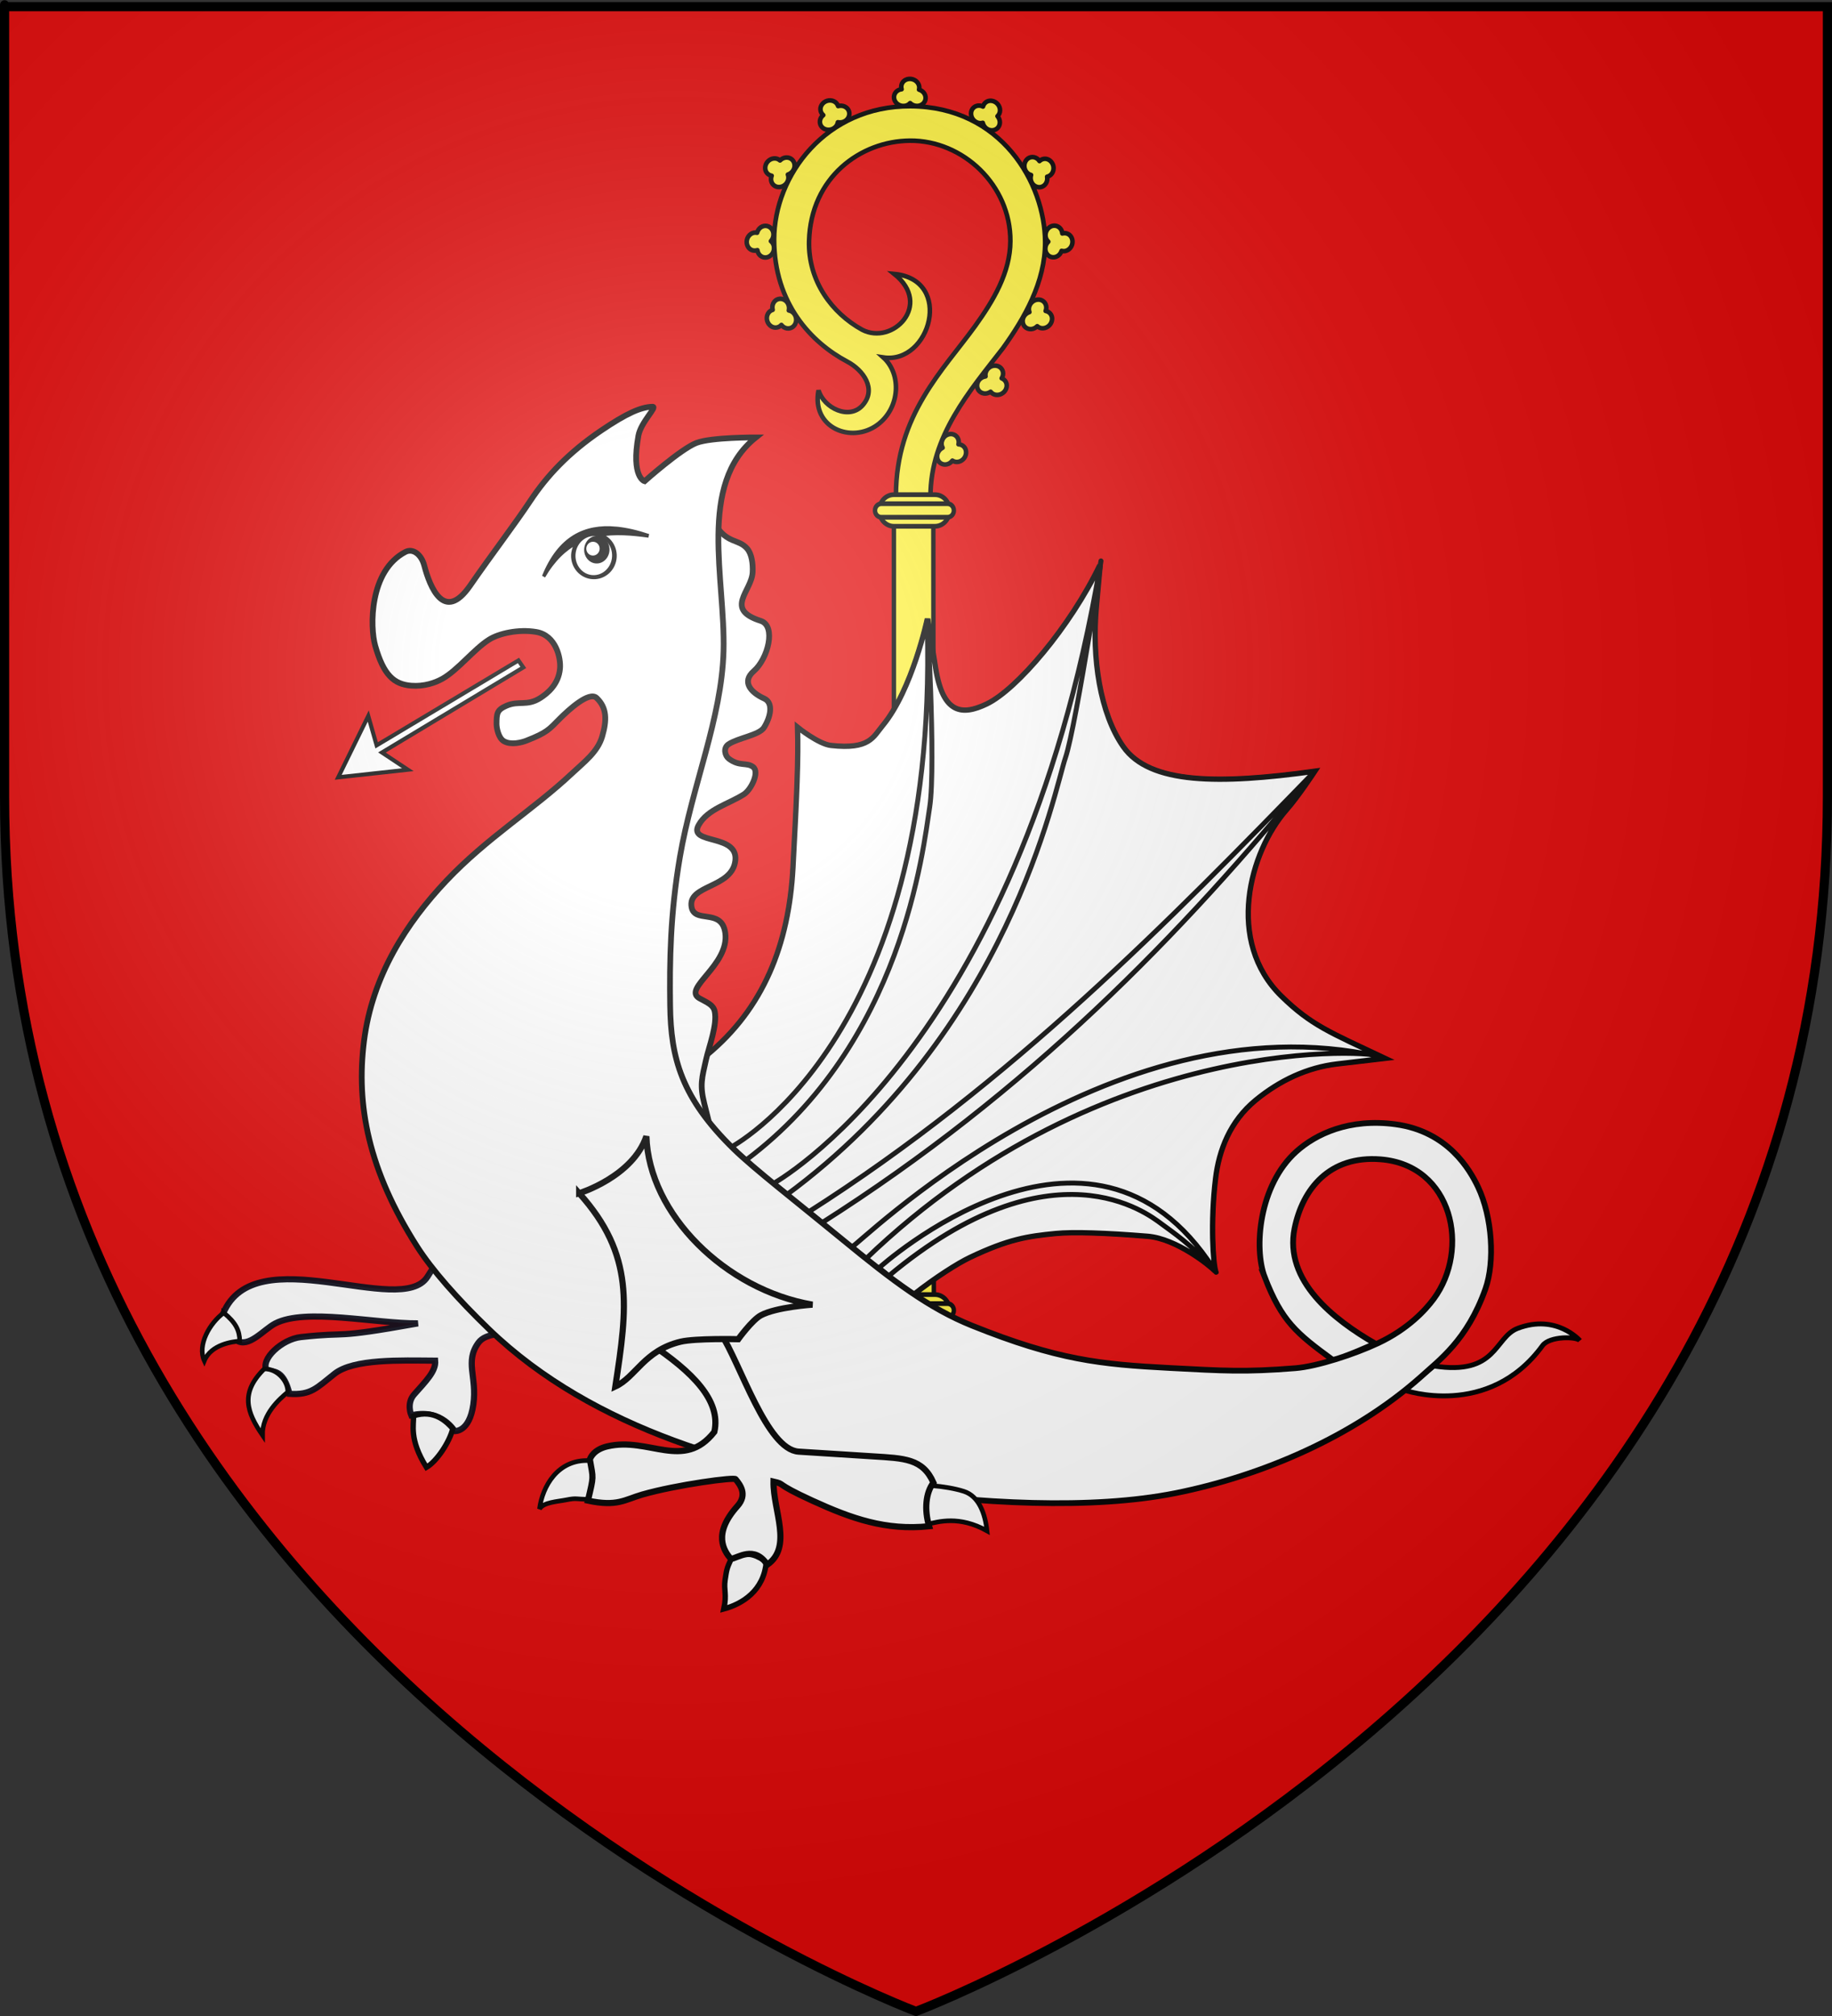 <?xml version="1.0" encoding="UTF-8" standalone="no"?>
<svg
   xmlns:dc="http://purl.org/dc/elements/1.1/"
   xmlns:cc="http://creativecommons.org/ns#"
   xmlns:rdf="http://www.w3.org/1999/02/22-rdf-syntax-ns#"
   xmlns:svg="http://www.w3.org/2000/svg"
   xmlns="http://www.w3.org/2000/svg"
   xmlns:xlink="http://www.w3.org/1999/xlink"
   xmlns:sodipodi="http://sodipodi.sourceforge.net/DTD/sodipodi-0.dtd"
   xmlns:inkscape="http://www.inkscape.org/namespaces/inkscape"
   height="660"
   width="600"
   version="1.0"
   id="svg2"
   sodipodi:version="0.32"
   inkscape:version="0.48.2 r9819"
   sodipodi:docname="Blason_Sablon_(Quartier_de_Metz).svg"
   inkscape:export-filename="C:\Documents and Settings\Propriétaire\Mes documents\Mes sauvegardes\Julien Maion\Images JM\Héraldique\Blasons en Matriciel\Blason Sablon.png"
   inkscape:export-xdpi="144"
   inkscape:export-ydpi="144">
  <rect width="100%" height="100%" fill="#333333" stroke="none"/>
  <sodipodi:namedview
     inkscape:window-height="706"
     inkscape:window-width="1366"
     inkscape:pageshadow="2"
     inkscape:pageopacity="0.0"
     guidetolerance="10.0"
     gridtolerance="10.0"
     objecttolerance="10.0"
     borderopacity="1.0"
     bordercolor="#666666"
     pagecolor="#ffffff"
     id="base"
     showgrid="false"
     height="660px"
     inkscape:zoom="0.6916177"
     inkscape:cx="93.144889"
     inkscape:cy="333.19963"
     inkscape:window-x="-8"
     inkscape:window-y="-8"
     inkscape:current-layer="layer4"
     inkscape:window-maximized="1"
     showguides="true"
     inkscape:guide-bbox="true"
     inkscape:snap-global="false">
    <inkscape:grid
       type="xygrid"
       id="grid2915" />
    <sodipodi:guide
       orientation="0,1"
       position="480,240"
       id="guide2917" />
  </sodipodi:namedview>
  <desc
     id="desc4">Flag of Canton of Valais (Wallis)</desc>
  <defs
     id="defs6">
    <inkscape:perspective
       sodipodi:type="inkscape:persp3d"
       inkscape:vp_x="0 : 330 : 1"
       inkscape:vp_y="0 : 1000 : 0"
       inkscape:vp_z="600 : 330 : 1"
       inkscape:persp3d-origin="300 : 220 : 1"
       id="perspective104" />
    <linearGradient
       id="linearGradient2893">
      <stop
         style="stop-color:white;stop-opacity:0.314;"
         offset="0"
         id="stop2895" />
      <stop
         id="stop2897"
         offset="0.19"
         style="stop-color:white;stop-opacity:0.251;" />
      <stop
         style="stop-color:#6b6b6b;stop-opacity:0.125;"
         offset="0.6"
         id="stop2901" />
      <stop
         style="stop-color:black;stop-opacity:0.125;"
         offset="1"
         id="stop2899" />
    </linearGradient>
    <radialGradient
       inkscape:collect="always"
       xlink:href="#linearGradient2893"
       id="radialGradient3163"
       gradientUnits="userSpaceOnUse"
       gradientTransform="matrix(1.353,0,0,1.349,-77.629,-85.747)"
       cx="221.445"
       cy="226.331"
       fx="221.445"
       fy="226.331"
       r="300" />
    <inkscape:path-effect
       effect="spiro"
       id="path-effect3061-113"
       is_visible="true" />
    <inkscape:path-effect
       effect="spiro"
       id="path-effect3061-1-8"
       is_visible="true" />
    <inkscape:path-effect
       effect="spiro"
       id="path-effect3061-0-7"
       is_visible="true" />
    <inkscape:path-effect
       effect="spiro"
       id="path-effect3061-8-4"
       is_visible="true" />
    <inkscape:path-effect
       effect="spiro"
       id="path-effect3061-5-2"
       is_visible="true" />
    <inkscape:path-effect
       effect="spiro"
       id="path-effect3061-11-7"
       is_visible="true" />
    <inkscape:path-effect
       effect="spiro"
       id="path-effect3061-7-7"
       is_visible="true" />
    <inkscape:path-effect
       effect="spiro"
       id="path-effect3061-4-9"
       is_visible="true" />
    <inkscape:path-effect
       effect="spiro"
       id="path-effect3061-4-2-3"
       is_visible="true" />
    <inkscape:path-effect
       effect="spiro"
       id="path-effect3061-4-2-1-1"
       is_visible="true" />
    <inkscape:path-effect
       effect="spiro"
       id="path-effect3061-85-9"
       is_visible="true" />
    <inkscape:path-effect
       effect="spiro"
       id="path-effect3061-89-8"
       is_visible="true" />
    <inkscape:path-effect
       effect="spiro"
       id="path-effect3061-54-6"
       is_visible="true" />
    <inkscape:path-effect
       effect="spiro"
       id="path-effect3061-3-5"
       is_visible="true" />
    <inkscape:path-effect
       effect="spiro"
       id="path-effect3061-7-7-8"
       is_visible="true" />
    <inkscape:path-effect
       effect="spiro"
       id="path-effect3061-7-7-8-0"
       is_visible="true" />
  </defs>
  <g
     inkscape:groupmode="layer"
     id="layer3"
     inkscape:label="Fond écu"
     style="display:inline">
    <path
       id="path2855"
       style="fill:#e20909;fill-opacity:1;fill-rule:evenodd;stroke:none;stroke-width:1px;stroke-linecap:butt;stroke-linejoin:miter;stroke-opacity:1"
       d="M 300,658.5 C 300,658.5 598.5,546.18 598.5,260.728 C 598.5,-24.723 598.5,2.176 598.5,2.176 L 1.5,2.176 L 1.5,260.728 C 1.5,546.18 300,658.5 300,658.5 z "
       sodipodi:nodetypes="cccccc" />
  </g>
  <g
     inkscape:groupmode="layer"
     id="layer4"
     inkscape:label="Meubles">
    <g
       transform="matrix(0.842,0,0,0.842,205.332,-141.516)"
       style="fill:#fcef3c;display:inline;stroke:#000000;stroke-opacity:1;stroke-width:1.782;stroke-miterlimit:4;stroke-dasharray:none"
       id="g5346">
      <g
         id="g4660-1"
         style="fill:#fcef3c;stroke-width:1.782;stroke-miterlimit:4;stroke-dasharray:none;display:inline;stroke:#000000;stroke-opacity:1"
         transform="translate(-352,0)">
        <path
           inkscape:connector-curvature="0"
           id="path25472-2-5-9-7-4-2-1-6-9-5-7-3-4-1-7"
           d="m 511.788,284.562 c 1.874,-0.131 3.365,1.289 3.331,3.176 -0.004,0.433 -0.106,0.842 -0.259,1.234 1.459,0.274 2.536,1.496 2.509,3.085 -0.033,1.887 -1.576,3.521 -3.456,3.647 -0.909,0.064 -1.717,-0.249 -2.316,-0.792 -0.625,0.623 -1.442,1.055 -2.348,1.121 -1.875,0.132 -3.365,-1.289 -3.332,-3.176 0.028,-1.594 1.155,-2.963 2.628,-3.442 -0.14,-0.372 -0.224,-0.769 -0.217,-1.202 0.033,-1.886 1.576,-3.521 3.455,-3.647 z"
           style="fill:#fcef3c;fill-opacity:1;fill-rule:evenodd;stroke:#000000;stroke-width:1.782;stroke-linecap:round;stroke-linejoin:round;stroke-miterlimit:4;stroke-opacity:1;stroke-dasharray:none;stroke-dashoffset:6.2;marker:none;visibility:visible;display:block" />
        <path
           inkscape:connector-curvature="0"
           id="path25472-2-5-9-7-4-2-1-6-9-5-0-7-98-0-35"
           d="m 516.63,256.257 c 1.62,-0.951 3.587,-0.341 4.396,1.365 0.189,0.39 0.279,0.802 0.316,1.221 1.429,-0.403 2.937,0.213 3.619,1.648 0.809,1.705 0.154,3.855 -1.475,4.803 -0.786,0.461 -1.649,0.54 -2.427,0.32 -0.283,0.836 -0.823,1.585 -1.605,2.048 -1.621,0.951 -3.587,0.341 -4.396,-1.364 -0.684,-1.44 -0.282,-3.167 0.824,-4.252 -0.291,-0.271 -0.542,-0.589 -0.729,-0.98 -0.809,-1.705 -0.154,-3.855 1.474,-4.803 z"
           style="fill:#fcef3c;fill-opacity:1;fill-rule:evenodd;stroke:#000000;stroke-width:1.782;stroke-linecap:round;stroke-linejoin:round;stroke-miterlimit:4;stroke-opacity:1;stroke-dasharray:none;stroke-dashoffset:6.2;marker:none;visibility:visible;display:block" />
        <path
           inkscape:connector-curvature="0"
           id="path25472-2-5-9-7-4-2-1-6-9-5-72-6-3-1-4"
           d="m 507.089,230.663 c 0.973,-1.607 2.992,-2.006 4.516,-0.891 0.352,0.253 0.627,0.572 0.859,0.923 1.065,-1.035 2.684,-1.21 3.967,-0.272 1.523,1.114 1.969,3.318 0.988,4.926 -0.472,0.78 -1.193,1.26 -1.983,1.436 0.149,0.87 0.031,1.786 -0.438,2.565 -0.973,1.608 -2.992,2.006 -4.516,0.892 -1.286,-0.941 -1.755,-2.652 -1.298,-4.131 -0.385,-0.1 -0.757,-0.26 -1.107,-0.516 -1.522,-1.115 -1.969,-3.318 -0.988,-4.926 z"
           style="fill:#fcef3c;fill-opacity:1;fill-rule:evenodd;stroke:#000000;stroke-width:1.782;stroke-linecap:round;stroke-linejoin:round;stroke-miterlimit:4;stroke-opacity:1;stroke-dasharray:none;stroke-dashoffset:6.2;marker:none;visibility:visible;display:block" />
        <path
           inkscape:connector-curvature="0"
           id="path25472-2-5-9-7-4-2-1-6-9-5-77-6-4-1-9"
           d="m 485.834,212.194 c 0.025,-1.879 1.564,-3.245 3.443,-3.055 0.431,0.04 0.83,0.176 1.208,0.361 0.394,-1.431 1.702,-2.403 3.283,-2.244 1.877,0.19 3.378,1.864 3.347,3.748 -0.012,0.912 -0.391,1.69 -0.982,2.242 0.569,0.674 0.931,1.524 0.921,2.433 -0.025,1.879 -1.564,3.246 -3.443,3.056 -1.586,-0.16 -2.856,-1.398 -3.212,-2.905 -0.382,0.109 -0.785,0.159 -1.216,0.116 -1.877,-0.19 -3.378,-1.864 -3.346,-3.747 z"
           style="fill:#fcef3c;fill-opacity:1;fill-rule:evenodd;stroke:#000000;stroke-width:1.782;stroke-linecap:round;stroke-linejoin:round;stroke-miterlimit:4;stroke-opacity:1;stroke-dasharray:none;stroke-dashoffset:6.2;marker:none;visibility:visible;display:block" />
        <path
           inkscape:connector-curvature="0"
           id="path25472-2-5-9-7-4-2-1-6-9-5-2-3-6-2"
           d="m 495.549,310.252 c 1.866,0.215 3.07,1.885 2.691,3.735 -0.083,0.425 -0.259,0.808 -0.482,1.165 1.384,0.537 2.218,1.937 1.899,3.494 -0.379,1.848 -2.196,3.172 -4.067,2.95 -0.906,-0.105 -1.642,-0.56 -2.131,-1.205 -0.729,0.497 -1.611,0.772 -2.514,0.67 -1.867,-0.215 -3.07,-1.885 -2.691,-3.735 0.32,-1.561 1.68,-2.7 3.216,-2.901 -0.07,-0.391 -0.079,-0.797 0.008,-1.221 0.38,-1.848 2.196,-3.172 4.067,-2.95 z"
           style="fill:#fcef3c;fill-opacity:1;fill-rule:evenodd;stroke:#000000;stroke-width:1.782;stroke-linecap:round;stroke-linejoin:round;stroke-miterlimit:4;stroke-opacity:1;stroke-dasharray:none;stroke-dashoffset:6.2;marker:none;visibility:visible;display:block" />
        <path
           inkscape:connector-curvature="0"
           id="path25472-2-5-9-7-4-2-1-6-9-5-9-1-5-5-1"
           d="m 456.347,207.53 c -0.983,-1.601 -0.414,-3.579 1.275,-4.423 0.386,-0.197 0.796,-0.295 1.214,-0.341 -0.432,-1.42 0.153,-2.941 1.574,-3.652 1.688,-0.844 3.851,-0.232 4.832,1.376 0.477,0.777 0.574,1.637 0.369,2.42 0.841,0.266 1.602,0.79 2.08,1.563 0.984,1.601 0.414,3.579 -1.274,4.423 -1.426,0.713 -3.161,0.347 -4.268,-0.737 -0.265,0.296 -0.578,0.554 -0.965,0.748 -1.688,0.843 -3.851,0.232 -4.832,-1.376 z"
           style="fill:#fcef3c;fill-opacity:1;fill-rule:evenodd;stroke:#000000;stroke-width:1.782;stroke-linecap:round;stroke-linejoin:round;stroke-miterlimit:4;stroke-opacity:1;stroke-dasharray:none;stroke-dashoffset:6.2;marker:none;visibility:visible;display:block" />
        <path
           inkscape:connector-curvature="0"
           id="path25472-2-5-9-7-4-2-1-6-9-5-74-03-2-7-5"
           d="m 428.814,218.191 c -1.689,-0.822 -2.271,-2.797 -1.299,-4.416 0.219,-0.373 0.513,-0.677 0.841,-0.94 -1.127,-0.966 -1.45,-2.563 -0.633,-3.926 0.971,-1.618 3.124,-2.264 4.816,-1.433 0.82,0.399 1.363,1.073 1.611,1.843 0.852,-0.228 1.776,-0.193 2.594,0.202 1.69,0.822 2.271,2.797 1.3,4.416 -0.82,1.367 -2.481,1.99 -3.996,1.67 -0.064,0.392 -0.19,0.778 -0.413,1.15 -0.971,1.618 -3.124,2.264 -4.815,1.433 z"
           style="fill:#fcef3c;fill-opacity:1;fill-rule:evenodd;stroke:#000000;stroke-width:1.782;stroke-linecap:round;stroke-linejoin:round;stroke-miterlimit:4;stroke-opacity:1;stroke-dasharray:none;stroke-dashoffset:6.2;marker:none;visibility:visible;display:block" />
        <path
           inkscape:connector-curvature="0"
           id="path25472-2-5-9-7-4-2-1-6-9-5-74-6-6-7-4-0"
           d="m 411.379,240.806 c -1.874,0.138 -3.369,-1.277 -3.342,-3.165 0.002,-0.433 0.104,-0.843 0.255,-1.235 -1.46,-0.269 -2.541,-1.488 -2.52,-3.077 0.026,-1.887 1.564,-3.527 3.444,-3.659 0.909,-0.067 1.718,0.243 2.319,0.784 0.623,-0.625 1.438,-1.059 2.345,-1.129 1.874,-0.138 3.369,1.277 3.343,3.165 -0.022,1.594 -1.145,2.967 -2.616,3.451 0.142,0.371 0.226,0.768 0.221,1.201 -0.027,1.886 -1.564,3.527 -3.443,3.659 z"
           style="fill:#fcef3c;fill-opacity:1;fill-rule:evenodd;stroke:#000000;stroke-width:1.782;stroke-linecap:round;stroke-linejoin:round;stroke-miterlimit:4;stroke-opacity:1;stroke-dasharray:none;stroke-dashoffset:6.2;marker:none;visibility:visible;display:block" />
        <path
           inkscape:connector-curvature="0"
           id="path25472-2-5-9-7-4-2-1-6-9-5-74-8-2-4-5-7"
           d="m 407.594,267.649 c -1.561,1.045 -3.56,0.553 -4.469,-1.102 -0.212,-0.378 -0.326,-0.784 -0.388,-1.2 -1.403,0.487 -2.944,-0.039 -3.71,-1.431 -0.908,-1.654 -0.381,-3.839 1.188,-4.882 0.758,-0.507 1.614,-0.637 2.404,-0.463 0.233,-0.851 0.728,-1.631 1.482,-2.139 1.562,-1.046 3.56,-0.553 4.469,1.102 0.768,1.397 0.469,3.145 -0.571,4.293 0.306,0.253 0.576,0.556 0.785,0.936 0.908,1.654 0.381,3.839 -1.188,4.881 z"
           style="fill:#fcef3c;fill-opacity:1;fill-rule:evenodd;stroke:#000000;stroke-width:1.782;stroke-linecap:round;stroke-linejoin:round;stroke-miterlimit:4;stroke-opacity:1;stroke-dasharray:none;stroke-dashoffset:6.2;marker:none;visibility:visible;display:block" />
        <path
           inkscape:connector-curvature="0"
           id="path25472-2-5-9-7-4-2-1-6-9-5-74-0-4-8-2-9"
           d="m 417.439,294.064 c -0.858,1.671 -2.844,2.211 -4.442,1.206 -0.369,-0.227 -0.666,-0.527 -0.922,-0.861 -0.99,1.107 -2.593,1.395 -3.939,0.55 -1.597,-1.005 -2.197,-3.171 -1.331,-4.845 0.416,-0.811 1.102,-1.34 1.877,-1.571 -0.209,-0.857 -0.156,-1.779 0.257,-2.589 0.858,-1.672 2.844,-2.211 4.442,-1.206 1.349,0.849 1.937,2.522 1.585,4.03 0.391,0.072 0.774,0.207 1.141,0.437 1.597,1.005 2.197,3.171 1.331,4.844 z"
           style="fill:#fcef3c;fill-opacity:1;fill-rule:evenodd;stroke:#000000;stroke-width:1.782;stroke-linecap:round;stroke-linejoin:round;stroke-miterlimit:4;stroke-opacity:1;stroke-dasharray:none;stroke-dashoffset:6.2;marker:none;visibility:visible;display:block" />
        <path
           inkscape:connector-curvature="0"
           id="path25472-2-5-9-7-4-2-1-6-9-5-2-3-6-7-0"
           d="m 477.29,336.897 c 1.836,-0.4 3.515,0.79 3.755,2.663 0.059,0.429 0.016,0.849 -0.079,1.259 1.484,0.061 2.725,1.115 2.928,2.691 0.24,1.872 -1.052,3.712 -2.894,4.107 -0.891,0.194 -1.735,10e-4 -2.406,-0.45 -0.528,0.706 -1.275,1.251 -2.162,1.448 -1.836,0.401 -3.515,-0.79 -3.755,-2.663 -0.203,-1.581 0.716,-3.098 2.104,-3.785 -0.192,-0.348 -0.332,-0.729 -0.388,-1.158 -0.239,-1.871 1.052,-3.712 2.893,-4.107 z"
           style="fill:#fcef3c;fill-opacity:1;fill-rule:evenodd;stroke:#000000;stroke-width:1.782;stroke-linecap:round;stroke-linejoin:round;stroke-miterlimit:4;stroke-opacity:1;stroke-dasharray:none;stroke-dashoffset:6.2;marker:none;visibility:visible;display:block" />
        <path
           sodipodi:nodetypes="ccccssscccscscssscsc"
           style="fill:#fcef3c;fill-opacity:1;stroke:#000000;stroke-width:1.782;stroke-linecap:round;stroke-linejoin:miter;stroke-miterlimit:4;stroke-opacity:1;stroke-dasharray:none;display:inline"
           d="m 470.07,391.661 -13.425,0 -0.019,-31.036 c 0.068,-31.399 18.438,-48.648 30.799,-65.775 7.063,-9.839 13.654,-20.78 13.712,-33.006 0.105,-21.81 -18.448,-39.233 -39.06,-39.079 -19.263,0.144 -38.584,14.315 -39.237,39.005 -0.413,15.604 8.922,28.066 20.635,34.504 11.825,6.201 27.565,-9.613 12.53,-21.678 23.234,2.222 13.991,35.238 -4.281,32.454 7.197,6.478 6.532,19.694 -2.302,26.202 -10.073,7.421 -25.765,1.208 -22.904,-13.42 2.114,7.015 12.047,11.693 17.215,5.751 5.416,-6.228 0.318,-13.56 -6.084,-16.937 -13.795,-7.297 -28.359,-22.438 -28.404,-47.356 -0.045,-25.082 20.22,-52.101 53.063,-51.923 35.269,0.191 52.28,29.85 52.351,52.856 0.048,15.599 -8.107,29.66 -16.437,41.252 -12.92,16.657 -28.169,34.088 -28.162,57.621 z"
           id="rect12744-6-4-9-2-48-6-9-5-9-9-8-2-9-0"
           inkscape:connector-curvature="0" />
      </g>
      <g
         style="fill:#fcef3c;stroke-width:1.719;stroke-miterlimit:4;stroke-dasharray:none;stroke:#000000;stroke-opacity:1"
         transform="matrix(1,0,0,1.076,-62.9,-55.268)"
         id="g5097">
        <path
           inkscape:connector-curvature="0"
           id="rect12744-6-4-9-2-48-6-4-6"
           d="m 182.071,391.661 -15.345,0 0,289.836 15.554,0 z"
           style="fill:#fcef3c;fill-opacity:1;fill-rule:nonzero;stroke:#000000;stroke-width:1.719;stroke-linecap:round;stroke-linejoin:bevel;stroke-miterlimit:4;stroke-dasharray:none;display:inline;stroke-opacity:1"
           sodipodi:nodetypes="ccccc" />
        <g
           style="fill:#fcef3c;stroke-width:0.573;stroke-miterlimit:4;stroke-dasharray:none;display:inline;stroke:#000000;stroke-opacity:1"
           id="g11036-3-9"
           transform="matrix(3,0,0,3,-6272.166,-6404.282)">
          <path
             inkscape:connector-curvature="0"
             style="fill:#fcef3c;fill-opacity:1;stroke:#000000;stroke-width:0.573;stroke-linecap:square;stroke-linejoin:round;stroke-miterlimit:4;stroke-opacity:1;stroke-dasharray:none"
             d="m 2146.302,2263.532 5.322,0 c 1.055,0 1.904,0.849 1.904,1.904 0,1.055 -0.849,1.904 -1.904,1.904 l -5.322,0 c -1.055,0 -1.904,-0.849 -1.904,-1.904 0,-1.055 0.849,-1.904 1.904,-1.904 z"
             id="rect11032-53-5" />
          <path
             inkscape:connector-curvature="0"
             style="fill:#fcef3c;fill-opacity:1;stroke:#000000;stroke-width:0.573;stroke-linecap:square;stroke-linejoin:round;stroke-miterlimit:4;stroke-opacity:1;stroke-dasharray:none"
             d="m 2144.667,2264.621 8.591,0 c 0.452,0 0.816,0.364 0.816,0.816 0,0.452 -0.364,0.816 -0.816,0.816 l -8.591,0 c -0.452,0 -0.816,-0.364 -0.816,-0.816 0,-0.452 0.364,-0.816 0.816,-0.816 z"
             id="rect11034-82-0" />
        </g>
        <path
           inkscape:connector-curvature="0"
           id="rect12744-6-4-9-2-48-6-5-9-5"
           d="m 166.725,680.972 0,15.894 7.772,36.847 7.782,-36.844 0,-15.897 z"
           style="fill:#fcef3c;fill-opacity:1;fill-rule:nonzero;stroke:#000000;stroke-width:1.719;stroke-linecap:round;stroke-linejoin:bevel;stroke-miterlimit:4;stroke-dasharray:none;display:inline;stroke-opacity:1"
           sodipodi:nodetypes="cccccc" />
        <g
           style="fill:#fcef3c;stroke-width:0.573;stroke-miterlimit:4;stroke-dasharray:none;display:inline;stroke:#000000;stroke-opacity:1"
           id="g11036-7-3-4"
           transform="matrix(3,0,0,3,-6272.166,-6115.239)">
          <path
             inkscape:connector-curvature="0"
             style="fill:#fcef3c;fill-opacity:1;stroke:#000000;stroke-width:0.573;stroke-linecap:square;stroke-linejoin:round;stroke-miterlimit:4;stroke-opacity:1;stroke-dasharray:none"
             d="m 2146.302,2263.532 5.322,0 c 1.055,0 1.904,0.849 1.904,1.904 0,1.055 -0.849,1.904 -1.904,1.904 l -5.322,0 c -1.055,0 -1.904,-0.849 -1.904,-1.904 0,-1.055 0.849,-1.904 1.904,-1.904 z"
             id="rect11032-5-2-5" />
          <path
             inkscape:connector-curvature="0"
             style="fill:#fcef3c;fill-opacity:1;stroke:#000000;stroke-width:0.573;stroke-linecap:square;stroke-linejoin:round;stroke-miterlimit:4;stroke-opacity:1;stroke-dasharray:none"
             d="m 2144.667,2264.621 8.591,0 c 0.452,0 0.816,0.364 0.816,0.816 0,0.452 -0.364,0.816 -0.816,0.816 l -8.591,0 c -0.452,0 -0.816,-0.364 -0.816,-0.816 0,-0.452 0.364,-0.816 0.816,-0.816 z"
             id="rect11034-8-6-1" />
        </g>
      </g>
    </g>
    <g
       id="g3396"
       transform="matrix(1.602,0,0,1.602,-101.919,-516.618)">
      <g
         id="g3039-1"
         transform="translate(677.459,98.178)">
        <path
           id="path3033-7"
           d="m -469.312,439.969 c -0.078,0.294 -0.16,0.645 -0.219,0.906 -0.824,3.676 -1.316,5.17 -0.344,9.031 l 0.938,3.656 c 1.43,1.795 3.094,3.639 5.062,5.562 4.175,4.079 12.958,10.852 22.219,18.469 5.509,4.532 10.171,8.2 14.625,11.188 4.333,-3.415 8.976,-6.358 11.438,-7.531 7.948,-3.787 11.85,-4.345 17.531,-4.906 3.65,-0.361 10.412,-0.125 18.844,0.562 5.921,0.483 12.73,5.98 13.875,7.188 -0.508,-1.407 -1.119,-9.966 -0.031,-18.969 0.696,-5.761 2.943,-11.703 8.219,-16.031 4.897,-4.018 10.533,-6.682 16.688,-7.406 l 9.625,-1.125 c -11.119,-5.256 -14.97,-6.71 -21.031,-12.625 -11.509,-11.231 -6.582,-29.555 1.031,-38.188 2.345,-2.659 5.719,-7.781 5.719,-7.781 -19.504,2.702 -33.699,2.638 -39.094,-5.031 -4.794,-6.815 -6.465,-18.21 -5.531,-28.562 l 0.781,-8.531 c -6.045,12.566 -16.926,25.366 -23.094,28.344 -5.143,2.483 -9.045,1.997 -10.531,-7.281 l -1.625,-10.125 c 0,0 -3.054,14.495 -9.125,21.812 -1.947,2.346 -2.68,4.981 -10.625,4.094 C -446.532,376.401 -450.75,373 -450.75,373 c 0.183,6.328 -0.117,13.453 -0.938,28.688 -0.842,15.63 -6.013,28.732 -17.625,38.281 z"
           style="fill:#ffffff;stroke:#000000;stroke-width:1.174;stroke-linecap:butt;stroke-linejoin:miter;stroke-miterlimit:4;stroke-opacity:1;stroke-dasharray:none"
           inkscape:connector-curvature="0" />
        <path
           id="path3029-4"
           style="fill:#ffffff;stroke:#000000;stroke-width:1px;stroke-linecap:butt;stroke-linejoin:miter;stroke-opacity:1"
           d="m -434.113,483.394 c 0,0 43.184,-39.143 68.438,0.253 -4.808,-5.115 -8.198,-7.383 -10.788,-9.29 -2.59,-1.908 -22.109,-17.351 -55.68,10.685 z m -5.556,-4.293 c 0.433,0.52 52.027,-51.412 107.834,-38.891 0.395,-1.065 -55.891,-5.833 -105.056,41.416 z m -8.965,-7.071 c 41.626,-26.477 74.221,-59.927 103.602,-90.125 -27.395,33.584 -58.554,65.48 -100.95,92.398 z m -7.197,-5.808 c 0,0 50.117,-27.43 66.903,-126.359 1.35,-7.959 -4.889,32.839 -7.089,39.275 -2.2,6.436 -11.482,55.904 -57.196,89.475 z m -8.839,-7.324 c 0,0 42.571,-21.816 40.406,-106.319 -0.152,-5.915 1.818,28.11 0.487,36.68 -1.33,8.57 -5.541,48.223 -37.61,72.164 m 96.043,22.671 c 0.049,0.134 0.08,0.221 0.125,0.219 0.087,0.029 0.038,-0.046 -0.125,-0.219 z m -103.969,-44.125 c -0.078,0.294 -0.16,0.645 -0.219,0.906 -0.824,3.676 -1.316,5.17 -0.344,9.031 l 0.938,3.656 c 1.43,1.795 3.094,3.639 5.062,5.562 4.175,4.079 12.958,10.852 22.219,18.469 5.509,4.532 10.171,8.2 14.625,11.188 4.333,-3.415 8.976,-6.358 11.438,-7.531 7.948,-3.787 11.85,-4.345 17.531,-4.906 3.65,-0.361 10.412,-0.125 18.844,0.562 5.921,0.483 12.73,5.98 13.875,7.188 -0.508,-1.407 -1.119,-9.966 -0.031,-18.969 0.696,-5.761 2.943,-11.703 8.219,-16.031 4.897,-4.018 10.533,-6.682 16.688,-7.406 l 9.625,-1.125 c -11.119,-5.256 -14.97,-6.71 -21.031,-12.625 -11.509,-11.231 -6.582,-29.555 1.031,-38.188 2.345,-2.659 5.719,-7.781 5.719,-7.781 -19.504,2.702 -33.699,2.638 -39.094,-5.031 -4.794,-6.815 -6.465,-18.21 -5.531,-28.562 l 0.781,-8.531 c -6.045,12.566 -16.926,25.366 -23.094,28.344 -5.143,2.483 -9.045,1.997 -10.531,-7.281 l -1.625,-10.125 c 0,0 -3.054,14.495 -9.125,21.812 -1.947,2.346 -2.68,4.981 -10.625,4.094 C -446.532,376.401 -450.75,373 -450.75,373 c 0.183,6.328 -0.117,13.453 -0.938,28.688 -0.842,15.63 -6.013,28.732 -17.625,38.281 z"
           inkscape:connector-curvature="0" />
      </g>
      <path
         inkscape:connector-curvature="0"
         style="fill:#ffffff;fill-rule:evenodd;stroke:#000000;stroke-width:0.833;stroke-linecap:butt;stroke-linejoin:miter;stroke-miterlimit:4;stroke-opacity:1;stroke-dasharray:none"
         d="m 170.6,458.875 -28.898,17.388 5.299,3.516 -14.236,1.555 6.14,-12.531 1.713,5.995 28.99,-17.347 z"
         id="path3849-4-5"
         sodipodi:nodetypes="cccccccc" />
      <path
         sodipodi:nodetypes="ccssscssscsscsssccccsscscc"
         inkscape:connector-curvature="0"
         id="path3225-0-1"
         d="m 209.862,429.743 c -0.334,8.318 1.222,17.51 1,25.406 -0.386,13.755 -6.407,27.426 -8.906,42 -1.998,11.65 -2.118,21.396 -2,30.375 0.079,5.976 1.395,11.895 4.222,17.562 1.202,2.41 2.677,4.685 4.447,6.989 l -1.01,-4.013 c -0.972,-3.861 -0.479,-5.344 0.345,-9.021 0.592,-2.64 2.344,-7.15 1.777,-9.862 -0.284,-1.358 -1.525,-1.801 -3.125,-2.688 -3.577,-1.983 6.162,-6.767 5.281,-13.344 -0.714,-5.33 -6.681,-1.609 -6.938,-5.688 -0.254,-4.025 7.832,-3.633 8.906,-8.594 1.349,-6.231 -9.743,-3.612 -7.406,-7.781 1.845,-3.292 6.103,-4.267 9.25,-6.281 1.493,-0.955 3.241,-4.566 1.875,-5.594 -1.323,-0.995 -2.765,-0.022 -4.969,-1.688 -0.756,-0.571 -1.204,-2.164 -0.062,-2.938 1.883,-1.277 6.268,-1.864 7.25,-3.406 1.358,-2.133 1.997,-5.065 0.062,-5.938 -2.854,-1.288 -4.608,-3.472 -2.156,-5.594 2.939,-2.544 4.633,-9.264 1.438,-10.281 -7.514,-2.393 -1.853,-6.036 -1.656,-9.938 0.09,-1.773 -0.186,-3.789 -1.156,-4.875 -1.777,-1.989 -3.993,-0.923 -6.469,-4.812 z"
         style="fill:#ffffff;stroke:#000000;stroke-width:1.174;stroke-linecap:butt;stroke-linejoin:miter;stroke-miterlimit:4;stroke-opacity:1;stroke-dasharray:none" />
      <path
         sodipodi:nodetypes="csccscsccscscczscc"
         id="path5653-0-7"
         d="m 153.424,579.584 -2.416,3.813 c -5.401,8.523 -35.291,-8.082 -41.758,7.501 0.427,0.532 2.584,2.03 2.688,5.486 2.495,1.697 5.556,-2.197 7.934,-3.431 6.222,-3.23 20.47,0.038 29.189,-0.027 -18.161,3.273 -13.533,1.651 -23.941,2.802 -3.808,0.421 -8.377,4.515 -6.962,6.899 1.651,0.082 3.506,0.02 4.635,4.701 4.398,0.283 5.513,-1.167 9.205,-4.09 3.926,-3.107 13.528,-2.736 20.584,-2.691 0.199,2.14 -1.872,4.154 -4.302,6.909 -1.621,1.837 -0.576,4.259 -0.576,4.259 6.392,-1.475 8.923,3.465 8.888,3.218 0,0 2.983,0.273 3.792,-5.41 0.809,-5.683 -1.803,-8.767 1.05,-12.654 1.588,-2.164 5.785,-1.737 5.785,-1.737 z"
         style="fill:#ffffff;stroke:#00000f;stroke-width:1.26;stroke-linecap:butt;stroke-linejoin:miter;stroke-miterlimit:4;stroke-opacity:0.941;stroke-dasharray:none"
         inkscape:connector-curvature="0" />
      <path
         sodipodi:nodetypes="cscscc"
         inkscape:connector-curvature="0"
         id="path3218-7"
         d="m 350.686,606.559 c 0,0 17.223,6.042 28.284,-9.091 1.438,-1.968 6.967,-1.883 7.643,-1.025 0,0 -4.775,-5.512 -12.694,-2.51 -4.86,1.842 -4.167,9.723 -17.173,7.702 z"
         style="fill:#ffffff;stroke:#000000;stroke-width:1px;stroke-linecap:butt;stroke-linejoin:miter;stroke-opacity:1" />
      <path
         inkscape:connector-curvature="0"
         style="fill:#ffffff;stroke:#000000;stroke-width:1.174;stroke-linecap:butt;stroke-linejoin:miter;stroke-miterlimit:4;stroke-opacity:1;stroke-dasharray:none"
         d="m 322.186,583.49 c 3.495,9.021 6.456,11.447 13.893,16.887 2.148,-0.355 8.682,-3.328 8.682,-3.328 -8.44,-4.861 -18.663,-12.818 -16.486,-23.534 1.628,-8.009 7.102,-14.949 17.607,-14.112 14.763,1.176 18.346,18.414 10.824,28.551 -1.624,2.188 -5.168,6.12 -11.363,9.02 -4.813,2.253 -12.427,4.754 -16.924,5.113 -10.34,0.826 -14.726,0.53 -25.668,-0.046 -14.164,-0.745 -22.89,-1.612 -40.411,-8.656 -8.691,-3.494 -16.103,-9.048 -26.525,-17.621 -9.261,-7.617 -18.031,-14.403 -22.206,-18.482 -10.734,-10.487 -12.848,-18.607 -12.989,-29.333 -0.118,-8.979 0.011,-18.723 2.009,-30.373 2.5,-14.574 8.526,-28.248 8.912,-42.003 0.414,-14.772 -5.419,-34.098 6.611,-43.7 0,0 -9.108,-0.047 -12.146,1.122 -3.199,1.23 -10.608,7.835 -10.608,7.835 0,0 -2.807,-0.776 -1.263,-9.303 0.509,-2.809 3.96,-5.945 2.888,-5.925 -2.36,0.043 -5.349,1.374 -10.512,4.871 -6.725,4.555 -11.093,9.28 -14.41,14.265 -3.376,5.074 -7.702,10.679 -12.388,17.445 -5.273,7.613 -8.196,0.301 -9.363,-4.152 -0.594,-2.266 -2.325,-3.544 -3.841,-2.758 -7.415,3.846 -7.28,15.34 -6.174,19.198 1.709,5.961 3.803,7.853 7.351,8.135 2.613,0.208 4.878,-0.577 6.333,-1.386 3.2,-1.781 6.497,-6.091 9.6,-8.035 2.04,-1.278 6.019,-2.159 9.609,-1.562 4.067,0.676 5.071,5.336 4.878,7.488 -0.293,3.266 -2.597,5.091 -3.988,5.987 -2.751,1.772 -4.385,0.491 -6.966,1.615 -1.958,0.853 -2.005,1.562 -2.018,3.741 0,0.754 0.362,2.823 1.488,3.491 1.451,0.861 3.689,0.259 4.597,-0.095 4.341,-1.694 4.667,-2.322 6.841,-4.5 1.82,-1.823 6.021,-5.666 7.525,-4.243 2.167,2.05 2.097,4.629 1.145,7.883 -0.929,3.175 -3.664,5.188 -6.149,7.523 -7.964,7.485 -17.348,13.116 -25.736,21.986 -8.098,8.564 -15.134,19.398 -16.806,32.744 -1.641,13.099 0.864,26.307 10.841,41.961 3.033,4.758 8.216,10.665 14.72,16.934 21.526,20.749 52.902,28.891 78.353,32.541 21.884,3.139 44.907,4.369 62.096,0.918 17.625,-3.538 36.319,-11.579 49.957,-23.675 3.712,-3.406 9.544,-7.475 13.29,-18.041 1.966,-5.546 1.404,-14.689 -1.498,-20.809 -1.698,-3.581 -6.172,-11.381 -16.881,-12.832 -9.476,-1.284 -16.32,2.014 -20.282,5.575 -7.651,6.877 -8.73,19.785 -6.448,25.676 z"
         id="path2837-1-9-7"
         sodipodi:nodetypes="sccsssssssssssscscscsssssssssssssssssssssssssscsssss" />
      <g
         style="fill:none"
         id="g3655-4-1"
         transform="matrix(0.664,0,0,0.723,-221.255,366.021)">
        <g
           id="g3661-8-1"
           transform="matrix(0.998,0.058,-0.069,0.998,8.078,-35.774)">
          <path
             inkscape:connector-curvature="0"
             style="fill:#000000;stroke:#000000;stroke-width:1.047px;stroke-linecap:butt;stroke-linejoin:miter;stroke-opacity:1"
             d="m 142.406,33.875 c -9.597,-0.258 -17.207,3.617 -21.281,14.844 2.732,-5.009 6.062,-8.259 9.781,-10.312 -0.678,0.875 -1.119,1.937 -1.219,3.094 -0.29,3.356 2.389,6.291 5.969,6.562 3.58,0.272 6.71,-2.207 7,-5.562 0.271,-3.136 -2.025,-5.929 -5.25,-6.5 4.781,-1.073 9.928,-0.984 15.188,-0.625 -3.583,-0.884 -6.989,-1.414 -10.188,-1.5 z"
             transform="translate(475.582,55.38)"
             id="path2845-8-5" />
          <path
             sodipodi:type="arc"
             style="fill:#ffffff;fill-opacity:1;fill-rule:nonzero;stroke:none"
             id="path2850-2-2"
             sodipodi:cx="138.51085"
             sodipodi:cy="43.889637"
             sodipodi:rx="5.6358094"
             sodipodi:ry="5.5274286"
             d="m 138.965,38.38 c 3.102,0.246 5.414,2.912 5.163,5.955 -0.251,3.043 -2.969,5.31 -6.072,5.064 -3.102,-0.246 -5.414,-2.912 -5.163,-5.955 0.251,-3.041 2.966,-5.307 6.067,-5.064"
             transform="translate(473.198,53.429)"
             sodipodi:start="4.7931139"
             sodipodi:end="11.075345"
             sodipodi:open="true" />
          <path
             sodipodi:type="arc"
             style="fill:#000000;fill-opacity:1;fill-rule:nonzero;stroke:none;display:inline"
             id="path2850-1-4-7"
             sodipodi:cx="138.51085"
             sodipodi:cy="43.889637"
             sodipodi:rx="5.6358094"
             sodipodi:ry="5.5274286"
             d="m 138.965,38.38 c 3.102,0.246 5.414,2.912 5.163,5.955 -0.251,3.043 -2.969,5.31 -6.072,5.064 -3.102,-0.246 -5.414,-2.912 -5.163,-5.955 0.251,-3.041 2.966,-5.307 6.067,-5.064"
             transform="matrix(0.692,0,0,0.706,516.681,64.603)"
             sodipodi:start="4.7931139"
             sodipodi:end="11.075345"
             sodipodi:open="true" />
          <path
             sodipodi:type="arc"
             style="fill:#ffffff;fill-opacity:1;fill-rule:nonzero;stroke:none;display:inline"
             id="path2850-4-5-6"
             sodipodi:cx="138.51085"
             sodipodi:cy="43.889637"
             sodipodi:rx="5.6358094"
             sodipodi:ry="5.5274286"
             d="m 138.965,38.38 c 3.102,0.246 5.414,2.912 5.163,5.955 -0.251,3.043 -2.969,5.31 -6.072,5.064 -3.102,-0.246 -5.414,-2.912 -5.163,-5.955 0.251,-3.041 2.966,-5.307 6.067,-5.064"
             transform="matrix(0.365,0,0,0.353,560.769,79.876)"
             sodipodi:start="4.7931139"
             sodipodi:end="11.075345"
             sodipodi:open="true" />
        </g>
      </g>
      <path
         sodipodi:nodetypes="ccsccc"
         id="path3611-4-88"
         d="m 184.095,620.968 c -6.453,-0.302 -9.581,5.271 -10.182,9.879 0.831,-1.386 3.678,-1.489 5.46,-1.85 2.216,-0.449 1.928,-0.119 4.674,-0.119 1.397,-1.96 1.655,-6.595 0.048,-7.91 z"
         style="fill:#ffffff;stroke:#000000;stroke-width:0.941;stroke-linecap:butt;stroke-linejoin:miter;stroke-miterlimit:4;stroke-opacity:1;stroke-dasharray:none;display:inline"
         inkscape:connector-curvature="0" />
      <path
         sodipodi:nodetypes="cczccc"
         id="path3611-1-2"
         d="m 220.28,641.566 c -0.431,6.054 -5.059,8.754 -8.686,9.716 0.668,-3.068 -0.05,-3.769 0.259,-5.891 0.31,-2.123 0.384,-2.459 1.179,-4.183 3.686,-2.327 5.676,-0.393 7.247,0.358 z"
         style="fill:#ffffff;stroke:#000000;stroke-width:1.104;stroke-linecap:butt;stroke-linejoin:miter;stroke-miterlimit:4;stroke-opacity:1;stroke-dasharray:none;display:inline"
         inkscape:connector-curvature="0" />
      <path
         sodipodi:nodetypes="csccc"
         id="path3611-45"
         d="m 254.114,626.083 c 2.296,0.177 4.792,0.6 6.566,1.172 3.078,0.993 4.337,4.544 4.723,8.072 -5.645,-3.16 -9.96,-1.885 -12.257,-1.336 -0.31,-2.049 -0.66,-6.826 0.968,-7.908 z"
         style="fill:#ffffff;stroke:#000000;stroke-width:0.945;stroke-linecap:butt;stroke-linejoin:miter;stroke-miterlimit:4;stroke-opacity:1;stroke-dasharray:none"
         inkscape:connector-curvature="0" />
      <path
         id="path5678-4-5"
         d="m 210.92,594.89 c 4.106,6.305 9.467,23.834 15.971,24.247 l 15.193,0.964 c 6.4,0.406 10.171,0.438 12.366,5.374 -1.577,2.055 -1.893,5.484 -0.887,8.908 -8.87,0.912 -15.878,-1.573 -23.906,-5.245 -8.028,-3.672 -5.267,-3.281 -7.901,-3.882 -0.094,5.927 3.957,13.342 -1.273,16.992 -2.653,-4.075 -6.073,-1.332 -7.453,-1.182 -1.43,-1.706 -3.753,-5.121 1.346,-10.798 2.156,-2.4 0.483,-4.435 -0.349,-5.467 0.139,-0.556 -12.222,1.117 -19.119,3.113 -3.575,1.035 -5.089,2.517 -11.095,1.234 1.234,-5.226 1.098,-4.356 0.395,-8.429 0.141,-0.358 0.792,-1.993 3.543,-2.649 8.548,-2.038 15.596,5.063 21.907,-2.967 1.453,-6.397 -4.517,-12.299 -13.11,-18.027 l 4.37,-5.463 z"
         style="fill:#ffffff;stroke:#000000;stroke-width:1.26;stroke-linecap:butt;stroke-linejoin:miter;stroke-miterlimit:4;stroke-opacity:1;stroke-dasharray:none"
         sodipodi:nodetypes="csscczcccscsccscccc"
         inkscape:connector-curvature="0" />
      <path
         sodipodi:nodetypes="cccscscc"
         id="path5650-9-1"
         d="m 182.028,566.331 c 0,0 10.948,-3.365 13.739,-11.647 0.491,15.931 16.184,31.374 33.951,34.415 0,0 -7.389,0.48 -10.549,2.185 -1.813,0.978 -4.623,4.875 -4.623,4.875 0,0 -8.744,-0.21 -11.771,0.51 -7.452,1.775 -9.205,7.26 -13.357,9.157 2.486,-16.197 3.968,-26.876 -7.39,-39.496 z"
         style="fill:#ffffff;stroke:#000000;stroke-width:1.26;stroke-linecap:butt;stroke-linejoin:miter;stroke-miterlimit:4;stroke-opacity:1;stroke-dasharray:none"
         inkscape:connector-curvature="0" />
      <path
         inkscape:connector-curvature="0"
         sodipodi:nodetypes="cccc"
         id="path3611-4-8-1"
         d="m 109.359,590.761 c -2.861,2.1 -5.451,6.589 -3.971,9.814 1.386,-3.385 5.882,-3.948 7.247,-4.016 -0.051,-2.163 -0.749,-3.744 -3.276,-5.798 z"
         style="fill:#ffffff;stroke:#000000;stroke-width:0.941;stroke-linecap:butt;stroke-linejoin:miter;stroke-miterlimit:4;stroke-opacity:1;stroke-dasharray:none;display:inline" />
      <g
         transform="matrix(0.482,-0.405,0.405,0.482,-279.918,625.017)"
         id="g2862-1"
         style="fill:#ffffff">
        <path
           inkscape:connector-curvature="0"
           style="fill:#ffffff;stroke:#000000;stroke-width:1.494;stroke-linecap:butt;stroke-linejoin:miter;stroke-miterlimit:4;stroke-opacity:1;stroke-dasharray:none;display:inline"
           d="m 506.747,378.53 c -11.104,0.875 -13.382,7.152 -14.27,16.104 4.366,-5.379 11.926,-5.435 15.279,-5.435 2.439,-2.653 2.236,-8.149 -1.009,-10.669 z"
           id="path3611-4-9-5"
           sodipodi:nodetypes="cccc" />
      </g>
      <path
         inkscape:connector-curvature="0"
         sodipodi:nodetypes="cccc"
         id="path3611-1-0-2"
         d="m 156.188,614.443 c -0.657,2.697 -3.238,6.653 -5.386,7.898 -3.611,-5.779 -2.541,-8.724 -2.65,-10.515 4.31,-1.452 6.936,1.383 8.036,2.617 z"
         style="fill:#ffffff;stroke:#000000;stroke-width:1.104;stroke-linecap:butt;stroke-linejoin:miter;stroke-miterlimit:4;stroke-opacity:1;stroke-dasharray:none;display:inline" />
    </g>
  </g>
  <g
     inkscape:groupmode="layer"
     id="layer2"
     inkscape:label="Reflet final"
     sodipodi:insensitive="true">
    <path
       sodipodi:nodetypes="cccccc"
       d="M 300,658.5 C 300,658.5 598.5,546.18 598.5,260.728 C 598.5,-24.723 598.5,2.176 598.5,2.176 L 1.5,2.176 L 1.5,260.728 C 1.5,546.18 300,658.5 300,658.5 z "
       style="opacity:1;fill:url(#radialGradient3163);fill-opacity:1;fill-rule:evenodd;stroke:none;stroke-width:1px;stroke-linecap:butt;stroke-linejoin:miter;stroke-opacity:1"
       id="path2875"
       inkscape:export-xdpi="144"
       inkscape:export-ydpi="144" />
  </g>
  <g
     inkscape:groupmode="layer"
     id="layer1"
     inkscape:label="Contour final"
     sodipodi:insensitive="true">
    <path
       sodipodi:nodetypes="cccccc"
       d="M 300,658.5 C 300,658.5 1.5,546.18 1.5,260.728 C 1.5,-24.723 1.5,2.176 1.5,2.176 L 598.5,2.176 L 598.5,260.728 C 598.5,546.18 300,658.5 300,658.5 z "
       style="opacity:1;fill:none;fill-opacity:1;fill-rule:evenodd;stroke:#000000;stroke-width:3;stroke-linecap:butt;stroke-linejoin:miter;stroke-miterlimit:4;stroke-dasharray:none;stroke-opacity:1"
       id="path1411"
       inkscape:export-xdpi="144"
       inkscape:export-ydpi="144" />
  </g>
</svg>
